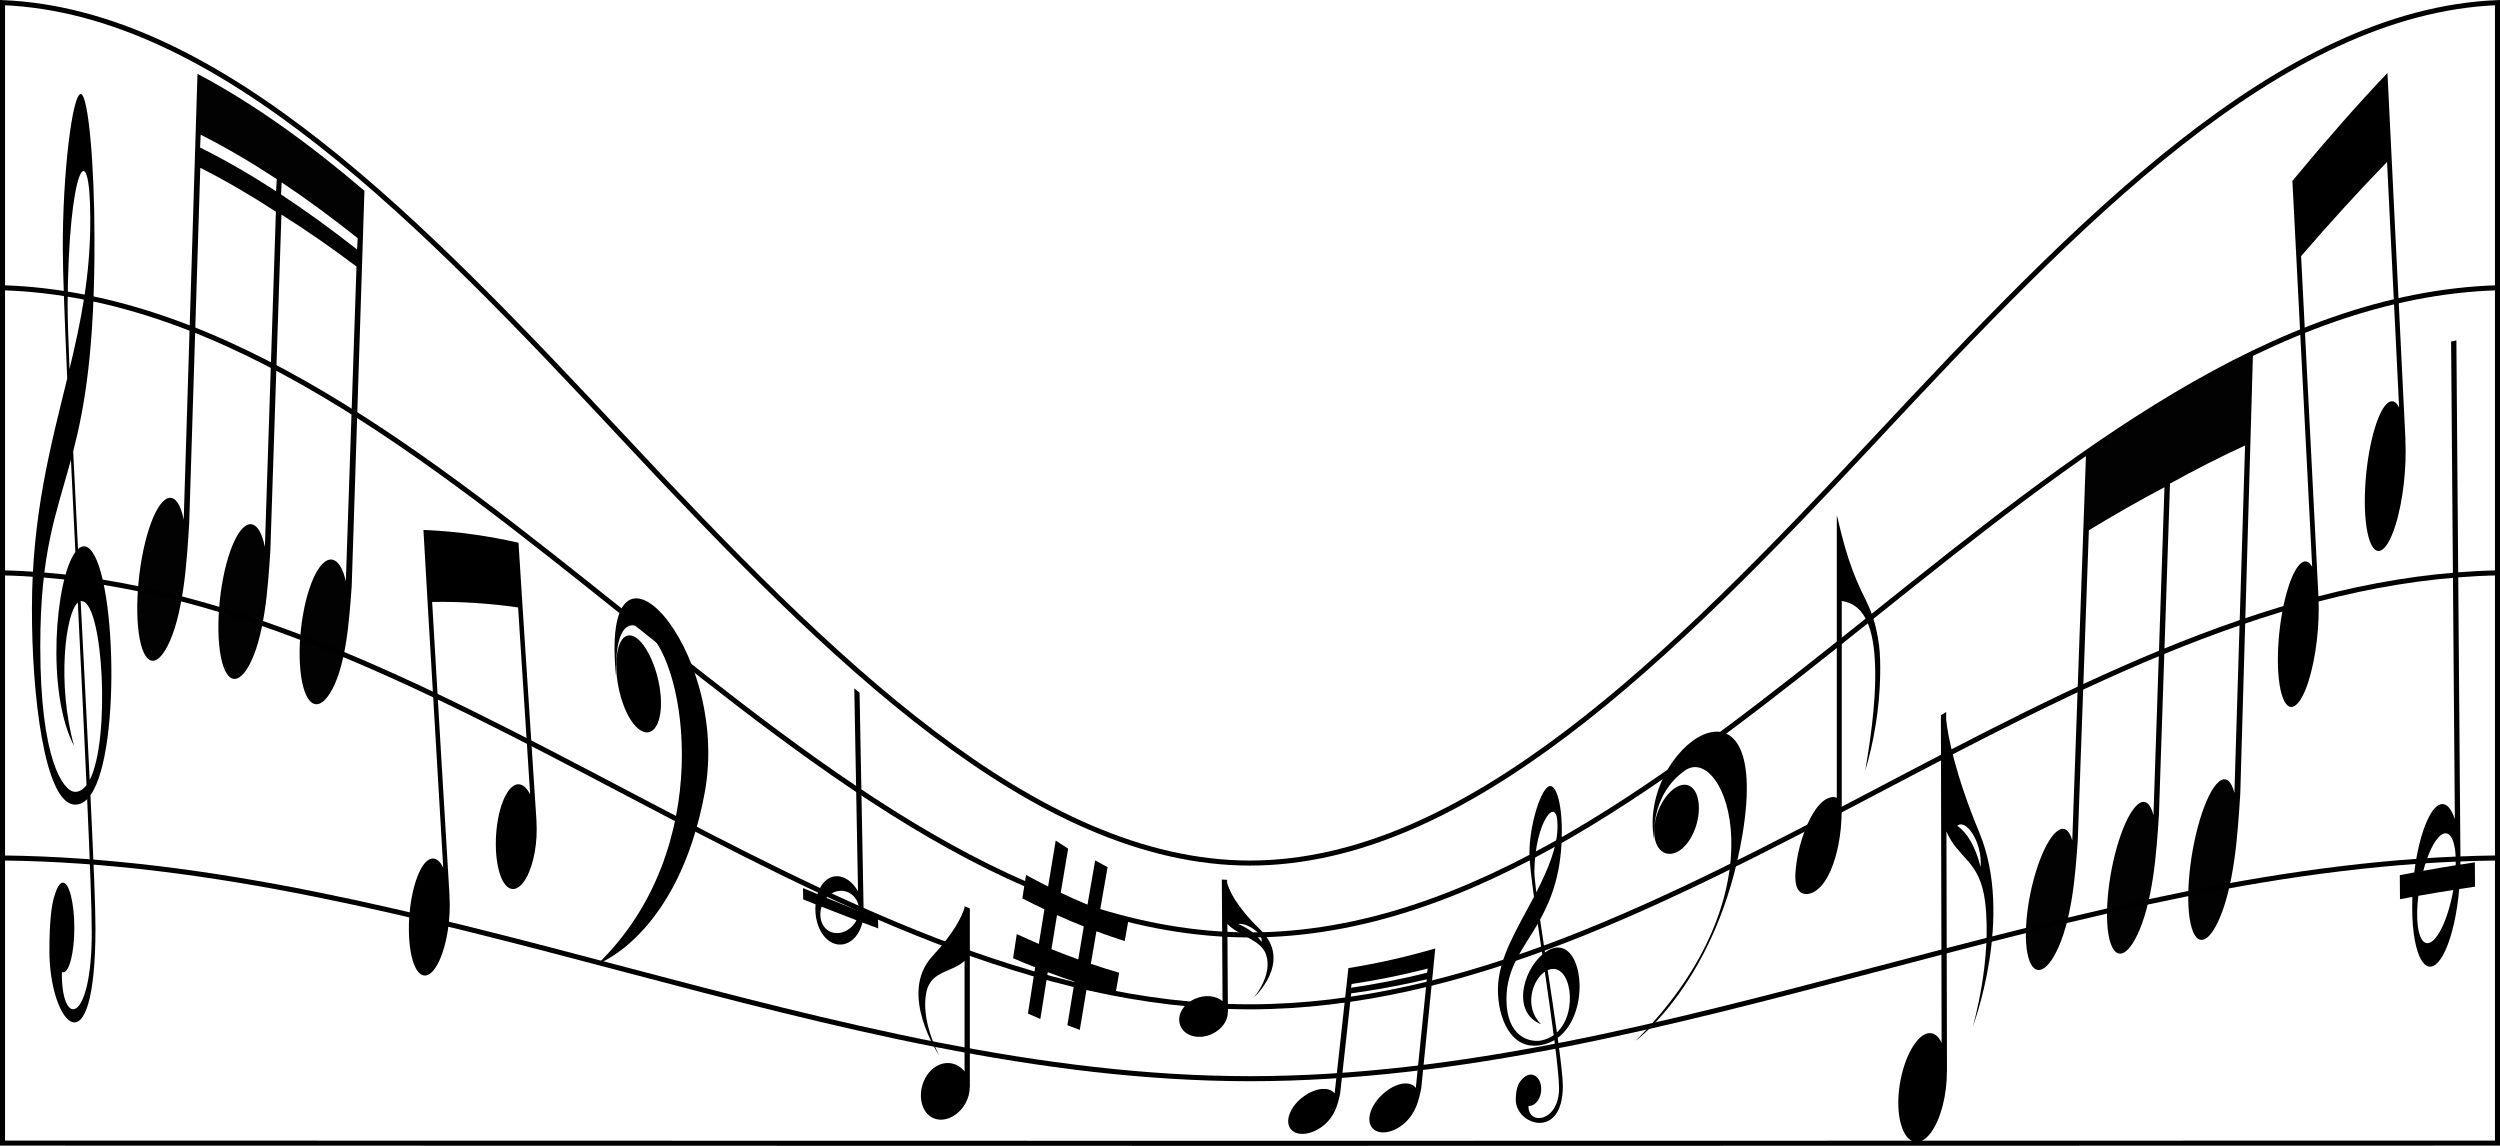 <?xml version="1.0" encoding="utf-8"?>
<svg version="1.1" id="Layer_1" xmlns="http://www.w3.org/2000/svg" xmlns:xlink="http://www.w3.org/1999/xlink" x="0px" y="0px"
	 viewBox="0 0 5130.352 2351.454" enable-background="new 0 0 5130.352 2351.454" xml:space="preserve">
<g>
	<path id="path9280_7_" d="M5010.46,1905.065c-21.145,42.439-42.955,40.344-48.761-4.747c-2.267-17.784-1.661-39.45,1.08-61.986
		c23.893-4.224,47.799-8.228,71.717-11.994C5029.445,1855.247,5021.061,1883.731,5010.46,1905.065z M4989.505,1740.985
		c21.158-42.954,42.992-40.939,48.791,4.472c1.165,9.074,1.393,19.422,1.178,30.151c-22.199,3.567-44.388,7.359-66.563,11.362
		C4977.497,1770.033,4982.996,1754.188,4989.505,1740.985z M5078.71,1769.609c-9.925,1.491-19.848,3.029-29.768,4.612
		c0-1.966,0.068-3.984,0.056-5.877c0.072-0.003,0.144-0.005,0.215-0.008c-2.792-356.735-5.584-713.347-8.376-1069.829
		c-3.616,0.819-7.23,1.656-10.843,2.51c2.563,326.604,5.126,653.327,7.689,980.165c-13.364-41.026-35.909-42.776-56.479,2.028
		c-12.431,27.087-21.692,66.005-26.81,107.109c-9.893,1.836-19.782,3.714-29.669,5.631c0.126,16.441,0.253,32.883,0.38,49.326
		c8.479-1.569,16.96-3.112,25.442-4.628c-0.993,26.723-0.266,52.841,2.915,75.976c10.213,73.582,39.026,89.169,64.513,34.402
		c14.384-31.199,24.425-78.097,28.688-126.591c10.814-1.671,21.631-3.293,32.45-4.865
		C5078.979,1802.917,5078.845,1786.263,5078.71,1769.609"/>
	<path id="path9280_6_" d="M1733.575,1911.419c-21.243,9.269-42.988-0.612-48.761-23.39c-2.272-9.046-1.668-18.542,1.08-27.398
		c23.885,9.473,47.787,18.778,71.717,27.871C1752.539,1898.409,1744.154,1906.78,1733.575,1911.419z M1712.62,1830.543
		c21.059-8.084,42.967,4.046,48.791,25.872c1.164,4.341,1.393,8.764,1.178,13.139c-22.21-8.815-44.395-17.825-66.563-26.994
		C1700.598,1837.3,1706.101,1833.041,1712.62,1830.543z M1801.826,1884.931c-9.928-3.819-19.85-7.681-29.768-11.583
		c0-0.813,0.068-1.615,0.056-2.404c0.072,0.032,0.143,0.064,0.215,0.096c-2.799-149.109-5.591-298.968-8.376-449.578
		c-3.616-2.9-7.231-5.811-10.843-8.732c2.557,139.482,5.12,278.326,7.689,416.533c-13.482-24.078-36.019-37.182-56.48-28.451
		c-12.473,5.329-21.718,18.033-26.81,34.03c-9.893-4.133-19.783-8.296-29.67-12.484c0.127,7.748,0.254,15.494,0.38,23.239
		c8.479,3.428,16.959,6.839,25.442,10.229c-0.994,11.702-0.275,23.94,2.915,35.895c10.117,37.593,38.848,55.621,64.513,42.457
		c14.33-7.472,24.407-22.788,28.688-41.074c10.811,4.071,21.628,8.097,32.45,12.074
		C1802.094,1898.431,1801.96,1891.682,1801.826,1884.931"/>
	<path id="path9392_7_" d="M3485.9,1668.148c3.472-40.066-14.024-65.219-39.142-55.893c-25.103,9.366-48.266,47.138-51.788,84.176
		c-3.465,36.844,14.007,61.172,39.142,54.853C3459.198,1744.936,3482.386,1707.92,3485.9,1668.148z M3394.514,1723.565
		c0,0-10.047-90.857,63.388-142.438c81.39-56.871,205.745,247.406-101.315,554.734c0,0,169.41-123.825,219.401-424.411
		c60.829-368.465-216.836-178.197-181.477,12.115"/>
	<path id="path9392_6_" d="M1356.018,1454.965c3.45-45.477-14.148-105.73-39.142-135.506
		c-25.227-29.995-48.284-15.579-51.788,33.097c-3.482,48.967,13.945,110.871,39.142,137.656
		C1329.255,1516.75,1352.482,1500.587,1356.018,1454.965z M1264.632,1391.861c0,0-10.821-154.524,63.388-95.095
		c80.252,64.67,142.472,444.985-101.315,681.443c0,0,164.988-58.811,219.401-351.033c55.257-299.266-218.986-591.726-181.477-235.32
		"/>
	<path d="M3853.61,1308.248c-3.617-20.863-8.553-39.002-14.727-54.328c-6.376-15.812-13.537-29.34-20.347-43.712
		c-12.378-26.131-23.25-55.748-32.673-88.417c-4.291-15.001-8.281-30.563-12.009-46.561c-0.127-0.54-0.282-1.024-0.396-1.582
		c-0.53-2.612-1.1-5.146-1.708-7.6c-0.209-0.845-0.414-1.703-0.639-2.51c-0.227-0.811-0.487-1.578-0.685-2.449
		c-0.269-0.962-0.574-1.877-0.789-2.943c-0.019-0.096-0.14-0.962-0.168-0.944c-0.089,0.257-0.067,0.625-0.071,1.343
		c-0.004,0.915-0.009,1.829-0.013,2.744c-0.062,13.994-0.021,27.887-0.021,41.819c0,116.671,0,233.341,0,350.012
		c-0.013,61.472,0.029,122.917-0.021,184.414c-4.814-3.281-11.164-1.911-16.539-0.012c-5.961,2.11-11.997,6.307-17.864,12.412
		c-18.802,19.596-36.18,59.985-45.041,101.734c-1.804,8.51-3.114,17.231-4.17,25.965c-2.087,17.265-2.687,34.731,2.919,45.613
		c4.84,9.366,12.107,11.538,18.934,11.438c12.581-0.199,26.135-9.6,37.705-26.872c16.383-24.494,28.012-64.9,32.263-107.46
		c2.538-25.487,2.019-50.187,2.013-74.869c-0.006-25.86,0.003-51.73,0.002-77.593c-0.002-104.921,0-209.845-0.002-314.759
		c0.003,0.529,2.622,0.563,2.931,0.626c16.497,3.409,32.808,11.677,45.129,34.044c4.454,8.095,8.357,17.912,11.49,29.486
		c3.24,11.985,5.622,25.784,7.065,40.895c3.501,36.75,2.246,78.89-1.59,120.593c-3.821,41.483-10.131,82.515-16.853,122.779
		c17.396-57.146,29.291-128.054,30.584-193.321c0.434-22.151,0.252-45.082-2.301-64.234
		C3855.295,1318.587,3854.492,1313.338,3853.61,1308.248z"/>
	<path fill="#020202" d="M4280.85,930.025c-9.376,267.318-18.792,532.238-28.254,794.737
		c-12.262-44.038-41.718-25.132-66.762,40.943c-24.809,65.577-35.535,153.278-23.611,198.173
		c12.139,45.461,42.343,31.938,67.191-32.429c13.819-35.866,22.145-80.754,26.825-120.255c4.767-40.294,7.669-87.292,7.669-87.292
		c7.605-210.395,15.181-422.334,22.731-635.807c51.443-31.203,103.112-60.787,155.135-88.233
		c-7.512,225.692-15.043,450.067-22.599,673.11c-12.232-48.776-41.783-30.49-66.84,39.778
		c-24.852,69.822-35.548,164.862-23.612,214.278c12.126,49.935,42.298,36.328,67.192-32.322
		c13.805-38.142,22.143-86.188,26.824-128.56c4.765-43.186,7.669-93.675,7.669-93.675c7.6-225.342,15.176-452.017,22.731-680.007
		c51.03-28.284,102.356-54.554,154.035-78.296c-7.275,238.742-14.565,476.454-21.873,713.12
		c-12.583-49.641-41.624-31.745-66.235,40.387c-24.897,73.142-35.561,174.506-23.611,228.053
		c12.113,53.994,42.25,40.629,67.192-31.426c13.79-39.915,22.141-90.531,26.824-135.272c4.763-45.561,7.889-100.254,7.889-100.254
		c8.726-300.22,17.427-601.986,26.109-905.266C4507.277,779.858,4393.503,850.806,4280.85,930.025z"/>
	<path fill="#020202" d="M405.254,151.573c-9.441,303.53-18.857,608.499-28.254,914.866c-12.361-61.641-42.13-59.874-66.763,5.928
		c-25.226,67.556-35.634,174.864-23.611,238.508c12.04,63.419,41.915,59.263,67.192-8.034
		c13.689-36.526,22.129-85.925,26.824-130.52c4.75-45.178,7.669-99.24,7.669-99.24c7.563-243.82,15.139-486.726,22.731-728.697
		c52.254,26.433,103.957,56.696,155.135,90.036c-7.553,228.166-15.085,457.514-22.599,688.028
		c-12.329-60.822-42.207-62.923-66.84-2.463c-25.282,62.211-35.647,164.669-23.612,227.245c12.027,62.227,41.859,60.88,67.193-1.336
		c13.673-33.652,22.127-80.06,26.824-122.204c4.748-42.657,7.669-93.969,7.669-93.969c7.558-230.981,15.134-460.765,22.731-689.334
		c51.865,32.568,103.156,68.332,154.035,106.598c-7.314,213.91-14.604,429.194-21.873,645.837
		c-12.682-56.024-42.042-60.453-66.235-6.918c-25.337,56.246-35.66,152.548-23.611,213.112
		c12.014,60.102,41.805,61.348,67.193,4.834c13.657-30.47,22.124-73.359,26.824-112.557c4.746-39.638,7.889-88.635,7.889-88.635
		c8.67-272.49,17.372-542.906,26.109-811.223C636.211,296.266,522.487,213.442,405.254,151.573z M566.642,392.468
		c-51.46-33.392-103.475-63.566-156.052-89.737c0.42-8.765,0.841-17.527,1.261-26.288c52.589,26.589,104.602,57.221,156.052,91.102
		C567.483,375.85,567.063,384.158,566.642,392.468z M576.727,399.059c0.42-8.278,0.841-16.553,1.261-24.826
		c52.574,35.109,104.526,73.527,156.052,114.519c-0.421,7.728-0.841,15.458-1.261,23.192
		C681.246,471.521,629.292,433.65,576.727,399.059z"/>
	<path d="M2767.118,1986.623c-9.379,86.392-18.802,172.087-28.254,257.131c-12.308-15.188-41.87-11.065-66.764,8.663
		c-24.981,19.839-35.616,48.293-23.611,64.193c12.061,15.892,42.195,13.212,67.192-6.615c13.779-10.951,22.142-25.176,26.824-37.811
		c4.765-12.876,7.669-28.039,7.669-28.039c7.6-68.12,15.179-136.675,22.731-205.69c51.835-7.029,103.6-16.708,155.135-28.772
		c-7.495,75.05-15.029,149.339-22.599,222.887c-12.234-16.167-41.808-10.372-66.84,11.763
		c-24.896,22.057-35.583,52.334-23.612,68.929c12.094,16.677,42.276,13.553,67.192-8.268c13.803-12.113,22.147-27.792,26.824-41.68
		c4.77-14.185,7.669-30.838,7.669-30.838c7.615-74.546,15.193-149.863,22.731-225.972c0.021-0.145,0.043-0.289,0.064-0.434
		c1.964-19.837,3.926-39.728,5.885-59.675C2886.271,1963.587,2826.753,1977.16,2767.118,1986.623z M2928.506,1996.177
		c-51.82,12.889-103.897,23.253-156.052,30.823c0.42-2.557,0.841-5.114,1.261-7.673c52.163-7.784,104.241-18.423,156.052-31.636
		C2929.347,1990.522,2928.927,1993.35,2928.506,1996.177z"/>
	<path id="path9104_5_" d="M2212.714,1968.856c-18.372-6.613-36.702-13.63-54.981-21.042c3.791-23.41,7.592-46.694,11.402-69.855
		c18.259,8.199,36.582,15.949,54.955,23.239C2220.289,1923.644,2216.497,1946.196,2212.714,1968.856z M2308.11,1931.181
		c2.531-14.347,5.065-28.661,7.602-42.943c-19.428-6.468-38.804-13.5-58.109-21.081c5.086-29.333,10.187-58.504,15.3-87.519
		c-8.508-4.543-16.997-9.22-25.465-14.028c-5.264,30.159-10.514,60.499-15.748,91.027c-18.364-7.706-36.669-15.912-54.904-24.601
		c5.043-30.353,10.102-60.501,15.178-90.447c-8.515-5.42-17.009-10.973-25.48-16.657c-5.227,31.225-10.437,62.678-15.627,94.365
		c-15.134-7.592-30.222-15.515-45.26-23.758c-2.538,15.95-5.072,31.963-7.601,48.039c15.051,7.796,30.147,15.292,45.285,22.479
		c-3.811,23.531-7.612,47.195-11.402,70.992c-15.138-6.457-30.244-13.186-45.312-20.179c-2.529,16.442-5.053,32.951-7.572,49.526
		c15.063,6.473,30.16,12.703,45.284,18.686c-4.951,31.416-9.885,63.07-14.801,94.965c8.474,3.758,16.958,7.437,25.452,11.037
		c5.056-32.251,10.132-64.261,15.224-96.033c18.279,6.853,36.601,13.347,54.959,19.478c-4.907,29.608-9.801,59.408-14.677,89.404
		c8.476,3.281,16.962,6.488,25.456,9.62c5.021-30.42,10.059-60.647,15.111-90.684c19.326,6.094,38.697,11.788,58.097,17.081
		c2.531-14.622,5.065-29.206,7.602-43.753c-19.407-5.646-38.777-11.738-58.097-18.273c3.791-22.343,7.59-44.586,11.397-66.731
		C2269.313,1918.366,2288.689,1925.032,2308.11,1931.181"/>
	<path id="path9248_7_" d="M4899.378,149.742c-62.814,66.057-124.471,136.595-185.738,210.289c-3.12,3.765-6.237,7.537-9.354,11.316
		c2.843,54.936,5.683,109.959,8.521,165.068c10.727,207.778,21.42,416.737,32.087,626.842c-13.021-24.095-32.7-9.16-49.047,42.203
		c-20.124,63.257-27.3,156.63-15.975,209.614c11.437,53.099,37.035,46.385,57.235-16.19c15.895-49.285,23.509-118.172,20.62-171.964
		c0.058-0.049,0.116-0.098,0.173-0.147c-11.88-235.127-23.79-468.868-35.741-701.172c58.28-67.336,116.874-132.114,176.406-193.25
		c8.26,167.506,16.507,335.465,24.745,503.859c-13.001-26.013-32.708-12.188-49.019,39.713
		c-20.18,64.109-27.324,160.96-15.996,216.506c11.447,55.799,36.997,49.876,57.222-13.482
		c15.901-49.946,23.515-120.454,20.641-176.078c0.063-0.065,0.125-0.131,0.188-0.196c-9.474-193.856-18.959-387.164-28.461-579.894
		C4905.051,265.045,4902.215,207.366,4899.378,149.742"/>
	<path id="path9248_6_" d="M1064.038,1113.732c-61.559-13.928-123.704-22.816-185.738-25.799c-3.118-0.139-6.235-0.264-9.353-0.373
		c2.837,49.449,5.677,98.764,8.521,147.946c10.641,183.58,21.334,365.248,32.088,544.984c-13.128-26.937-32.863-25.545-49.047,9.095
		c-20.375,43.639-27.398,121.329-15.974,172.157c11.339,50.1,36.781,53.701,57.235,9.32c15.74-34.188,23.503-86.922,20.62-132.001
		c0.058-0.012,0.116-0.024,0.173-0.036c-11.987-198.832-23.896-400.082-35.741-603.722c58.794-1.098,117.8,2.841,176.406,11.279
		c8.209,129.204,16.456,257.162,24.745,383.87c-13.104-26.712-32.869-29.093-49.019-0.681
		c-20.43,35.865-27.422,105.464-15.996,153.456c11.35,47.424,36.748,54.577,57.221,17.933
		c15.75-28.281,23.509-74.522,20.641-115.616c0.063-0.012,0.125-0.023,0.188-0.035c-9.542-144.203-19.026-290.064-28.461-437.577
		C1069.706,1203.347,1066.87,1158.613,1064.038,1113.732"/>
	<path id="path10417_5_" d="M1927.661,2166.314c0,0-85.96-126.458-14.348-203.9c44.115-47.517,60.624-81.258,66.089-99.925
		c0-0.973,0-1.946,0-2.919c3.625,1.586,7.251,3.16,10.878,4.723c0,122.2,0,244.401,0,366.601c-0.067-0.008-0.133-0.015-0.2-0.023
		c0.187,22.547-12.283,46.053-32.618,58.673c-26.214,16.388-54.947,7.696-64.514-21.247c-9.668-29.329,3.525-66.379,29.696-80.844
		c20.92-11.58,43.55-5.553,56.758,11.432c0-75.742,0-151.484,0-227.227c-24.085,23.506-67.374,20.043-77.654,61.406
		C1887.046,2092.804,1927.661,2166.314,1927.661,2166.314"/>
	<path d="M3184.768,1946.667c-4.906,1.879-9.664,4.557-14.224,7.85c-3.601-23.609-7.054-46.368-10.111-67.246
		c24.447-44.349,45.082-99.563,44.633-182.836c0.061-59.998-13.375-98.953-27.804-90.189
		c-18.056,11.264-39.301,84.991-38.614,138.562c0.166,16.396,3.841,47.992,9.255,87.682
		c-33.436,63.856-73.888,126.422-73.928,189.417c-0.518,57.892,26.294,127.42,89.51,114.53c9.739-1.952,18.474-5.355,26.242-9.956
		c5.813,45.379,9.643,81.63,9.627,98.648c0.145,68.764-62.572,77.211-62.709,37.724c0,0-0.036-0.203,0.215-1.259
		c0.782,0.041,1.575,0.032,2.377-0.035c13.018-1.095,23.574-16.661,23.584-34.731c-0.01-18.074-10.562-31.217-23.584-29.434
		c-7.335,1.017-13.834,6.427-18.984,13.1c-5.22,6.774-9.554,17.917-9.709,38.497c0.097,52.103,96.505,83.53,96.602-28.152
		c0.147-15.063-4.16-52.196-10.573-98.921C3266.817,2077.777,3248.499,1924.044,3184.768,1946.667z M3196.23,1693.943
		c0.645,42.013-19.057,89.559-43.524,137.286c-2.335-18.765-3.792-33.693-3.958-43.096
		C3149.885,1685.987,3196.183,1628.218,3196.23,1693.943z M3091.442,2050.676c0.034-65.03,34.171-102.869,64.27-155.036
		c2.942,20.269,6.083,41.579,9.275,63.283c-41.301,35.772-61.587,119.383-2.595,142.932c-35.666-35.169-18.215-90.226,7.756-107.756
		c6.606,45.207,13.086,90.585,18.255,130.143c-7.036,5.067-15.311,8.831-24.918,10.855
		C3139.48,2139.898,3091.49,2128.333,3091.442,2050.676z M3195.026,2118.774c-5.491-39.287-12.25-84.109-18.933-127.914
		c1.067-0.445,2.138-0.826,3.218-1.125C3223.156,1975.375,3240.296,2075.741,3195.026,2118.774z"/>
	<path d="M174.032,1121.109c-4.806-0.459-9.471,1.53-13.927,5.566c-3.538-70.018-6.916-137.913-9.9-200.423
		c23.461-90.929,44.14-208.896,43.7-433.707c0.059-161.297-13.156-294.247-27.223-299.493
		c-17.762-5.793-38.48,163.788-37.807,318.841c0.162,47.325,3.734,143.623,9.062,264.906
		c-33.663,137.693-72.345,280.176-72.384,471.893c-0.507,175.782,25.681,400.055,87.64,402.444
		c9.534,0.464,18.065-3.55,25.693-11.194c5.66,126.973,9.442,227.049,9.426,273.096c0.142,186.128-61.265,198.892-61.399,85.321
		c0,0-0.035-0.593,0.211-3.562c0.766,0.329,1.542,0.514,2.327,0.539c12.748,0.362,23.081-40.367,23.092-91.053
		c-0.01-50.698-10.347-92.379-23.092-93.024c-7.184-0.327-13.56,12.529-18.587,29.879c-5.126,17.721-9.355,48.919-9.506,109.496
		c0.095,153.498,94.489,253.659,94.584-46.227c0.144-40.383-4.112-142.334-10.352-272.483
		C252.005,1539.353,236.254,1131.96,174.032,1121.109z M185.255,448.172c0.632,115.191-19.144,211.723-42.615,309.261
		c-2.291-56.672-3.713-101.298-3.875-128.288C139.877,340.746,185.209,269.75,185.255,448.172z M82.657,1326.592
		c0.033-194.901,32.731-271.426,62.928-382.865c2.872,60.848,5.947,124.539,9.081,189.036
		c-41.316,55.409-60.527,288.941-2.541,398.209c-35.481-126.547-18.081-271.862,7.594-294.501
		c6.428,131.802,12.787,262.389,17.873,374.611c-6.912,9.215-14.992,14.292-24.397,13.867
		C129.692,1623.172,82.704,1559.334,82.657,1326.592z M184.077,1600.625c-5.405-111.104-12.036-239.732-18.537-367.076
		c1.045-0.137,2.094-0.089,3.15,0.194C211.505,1239.204,227.198,1516.78,184.077,1600.625z"/>
	<path d="M4061.957,1708.819c-49.621-119.406-64.599-198.351-68.105-231.664c-0.007-5.337-0.014-10.673-0.021-16.01
		c-0.375,0.232-0.751,0.464-1.126,0.696c-0.076-1.448-0.087-2.419-0.087-2.419c0,0.823,0,1.647,0,2.47
		c-3.211,1.951-6.422,3.902-9.632,5.856c0.495,223.893,0.99,447.932,1.484,672.117c-13.038-27.295-35.496-26.843-56.547,4.063
		c-25.524,37.579-38.834,105.363-29.225,153.444c9.777,48.768,38.77,61.546,64.335,26.254
		c20.449-28.214,32.509-78.774,32.216-124.18c0.076-0.008,0.152-0.017,0.229-0.025c-0.37-164.476-0.74-328.873-1.11-493.191
		c23.838,56.502,68.72,58.565,79.337,144.297c14.796,120.47-25.375,256.48-25.375,256.48S4133.917,1882.356,4061.957,1708.819z
		 M4064.578,1779.306c-11.207-42.659-27.318-70.464-47.963-84.569C4033.363,1679.104,4068.33,1726.576,4064.578,1779.306z"/>
	<path d="M2586.329,1907.86c-51.967-50.309-64.611-83.224-68.105-96.392c-0.007-1.967-0.014-3.934-0.021-5.901
		c-0.375-0.018-0.751-0.036-1.126-0.054c-0.076-0.555-0.087-0.916-0.087-0.916c0,0.303,0,0.607,0,0.911
		c-3.211-0.169-6.422-0.356-9.632-0.563c0.495,83.237,0.99,166.463,1.484,249.679c-13.166-11.452-35.652-14.039-56.547-4.946
		c-25.77,11.256-38.936,36.711-29.225,57.117c9.677,20.272,38.543,27.083,64.335,14.988c20.314-9.521,32.51-27.566,32.217-44.283
		c0.076,0.002,0.152,0.004,0.228,0.007c-0.37-60.526-0.74-121.056-1.11-181.591c23.292,25.112,68.644,31.784,79.336,62.837
		c14.656,42.904-25.374,88.62-25.374,88.62S2654.475,1973.932,2586.329,1907.86z M2588.95,1932.945
		c-11.31-16.307-27.541-28.192-47.962-36.928C2557.685,1893.384,2592.696,1914.831,2588.95,1932.945z"/>
	<g>
		<path fill="none" stroke="#000000" stroke-width="10.352" stroke-miterlimit="10" d="M5.176,2345.795
			c1706.706,0.643,3413.294,0.643,5120,0c0-780.135,0-1560.269,0-2340.404c-446.197,18.229-862.207,451.712-1280,899.066
			c-415.69,445.089-837.954,866.303-1280,866.67c-442.046-0.367-864.309-421.582-1280-866.67
			C867.383,457.104,451.373,23.62,5.176,5.392C5.176,60.559,5.176,2345.795,5.176,2345.795z"/>
		<path fill="none" stroke="#000000" stroke-width="10.352" stroke-miterlimit="10" d="M5.176,590.493
			c920.406,28.858,1646.87,1326.999,2560,1328.141c913.131-1.142,1639.594-1299.283,2560-1328.141"/>
		<path fill="none" stroke="#000000" stroke-width="10.352" stroke-miterlimit="10" d="M5.176,1175.594
			c884.135,18.587,1679.28,889.807,2560,890.546c880.72-0.738,1675.865-871.958,2560-890.546"/>
		<path fill="none" stroke="#000000" stroke-width="10.352" stroke-miterlimit="10" d="M5.176,1760.695
			c861.41,9.211,1699.498,452.583,2560,452.95c860.502-0.367,1698.59-443.739,2560-452.95"/>
	</g>
</g>
</svg>
